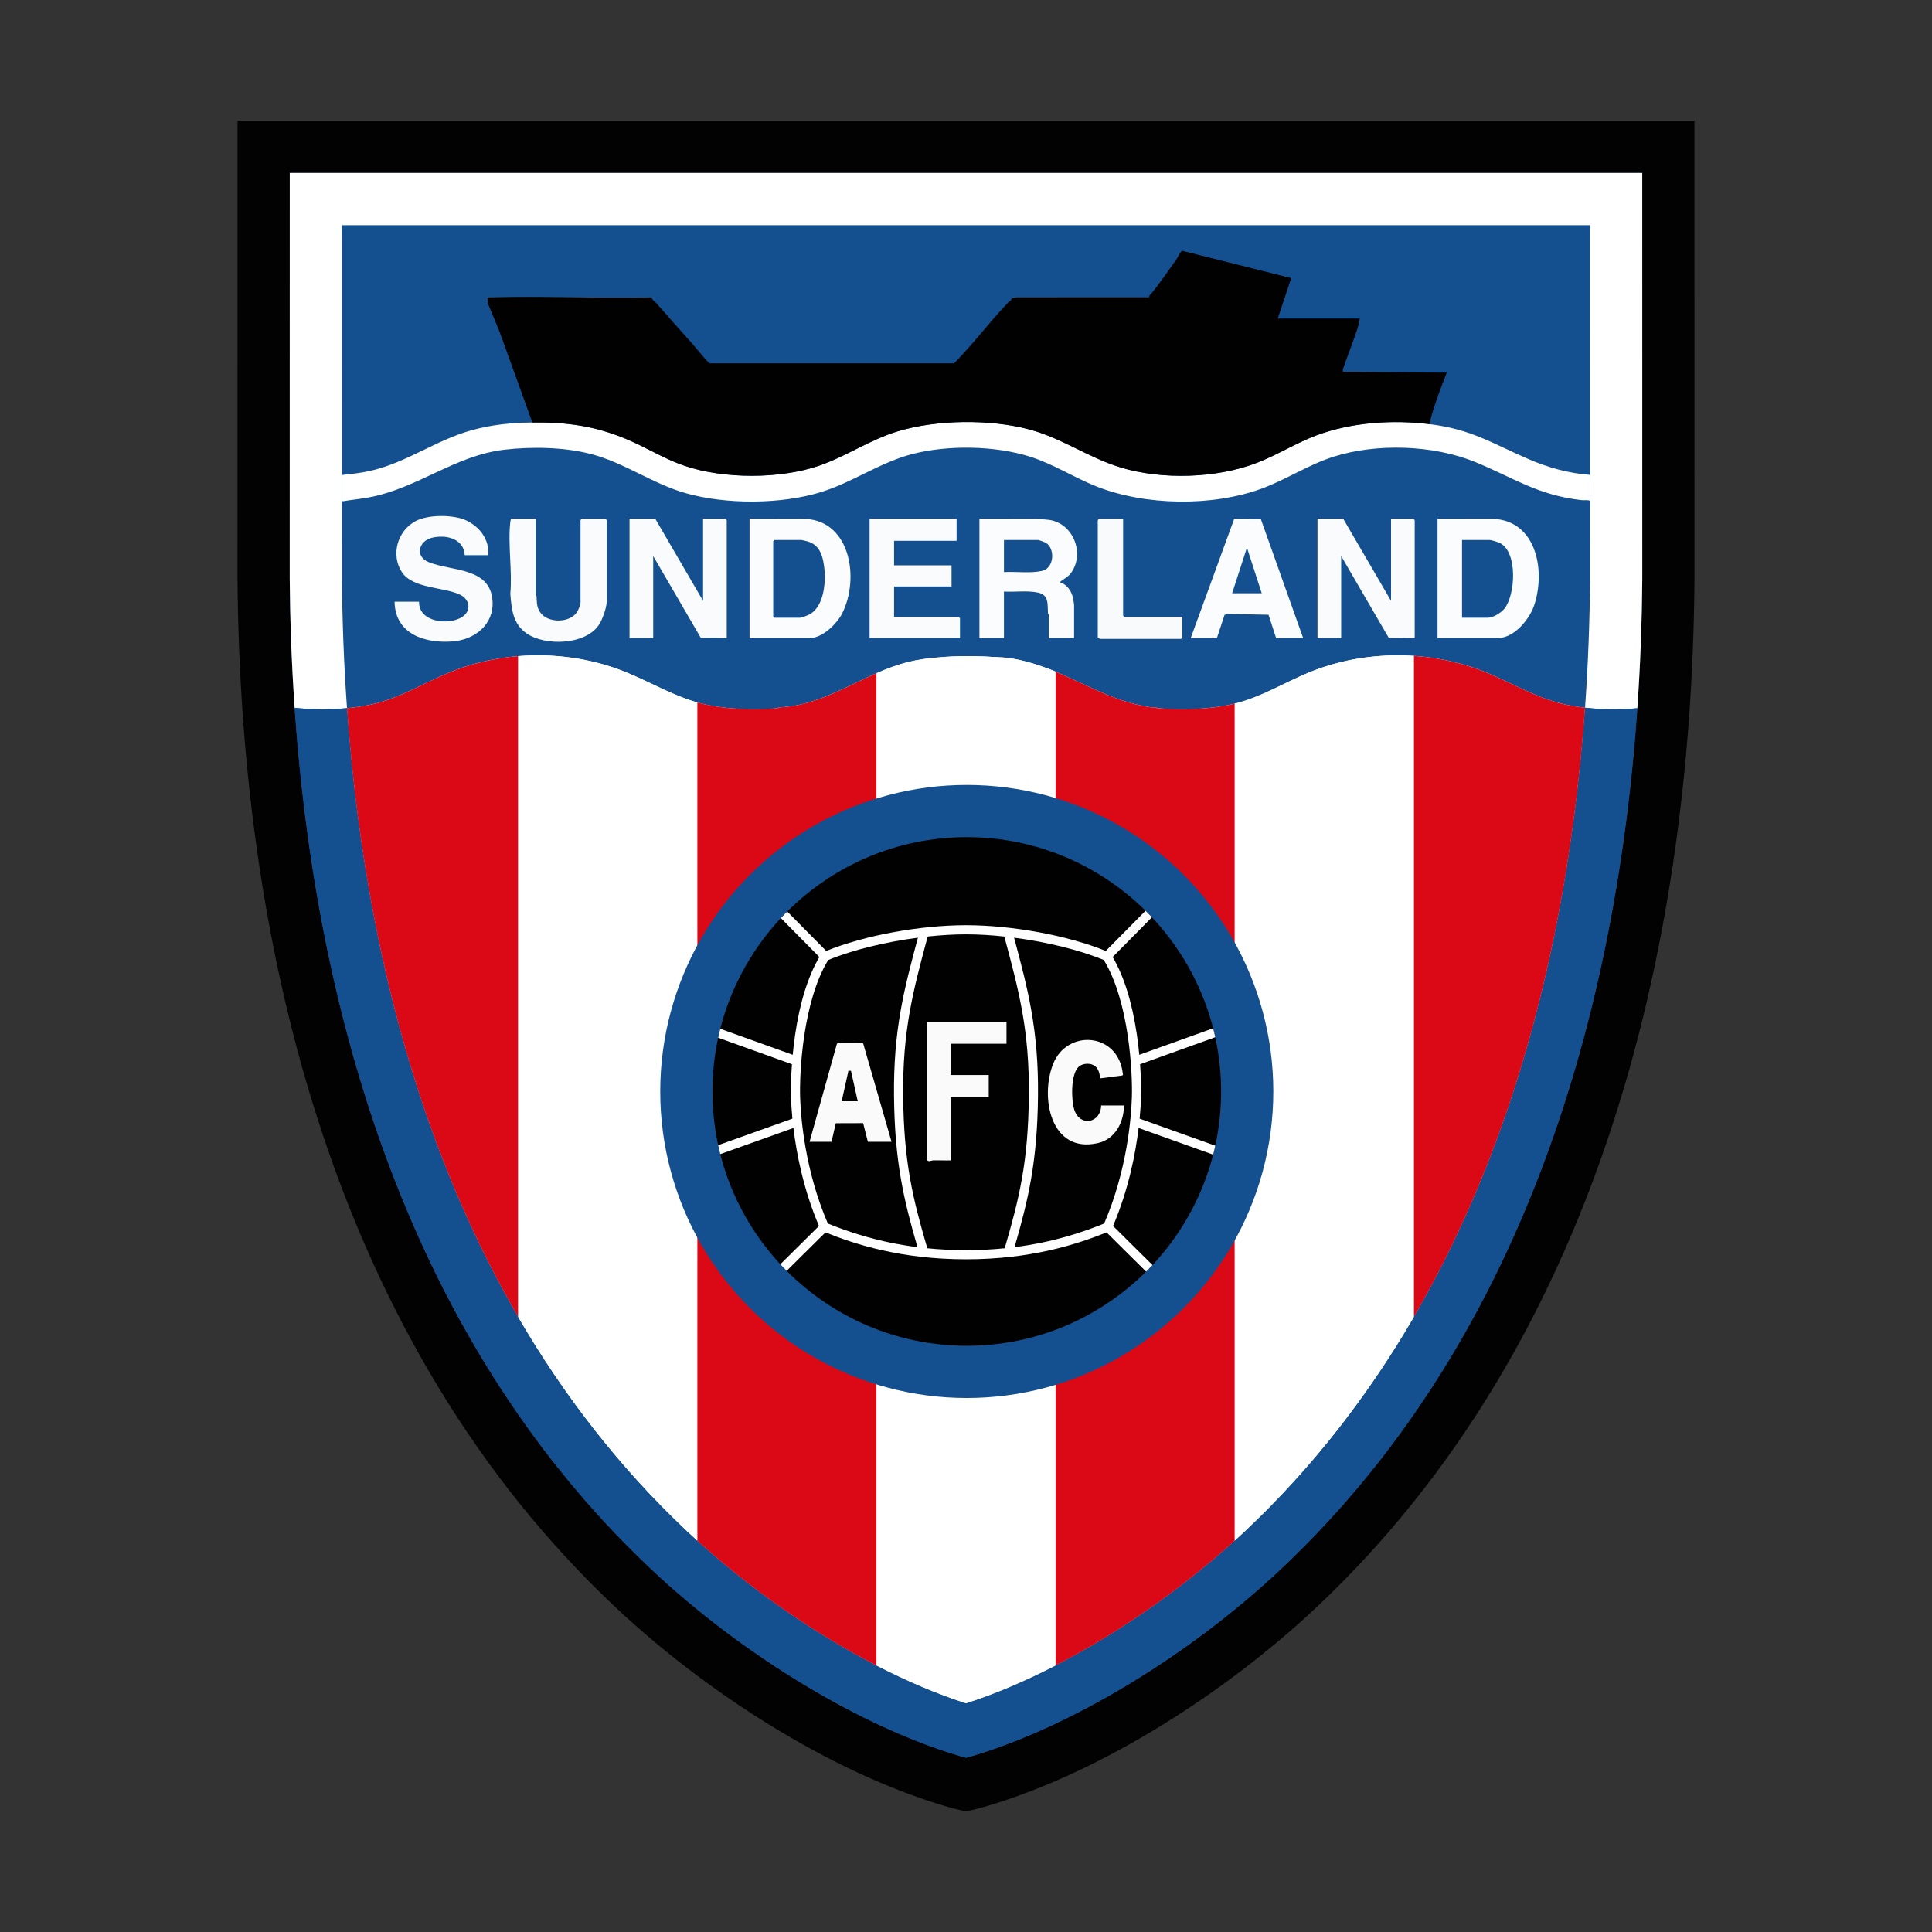 <?xml version="1.0" encoding="UTF-8"?>
<svg data-name="图层_1" xmlns="http://www.w3.org/2000/svg" version="1.1" viewBox="0 0 800 800">
  <rect x="0" y="0" width="800" height="800" fill="#333333" stroke="none"/>
  <!-- Created by @FCLOGO 2025-7-8 GMT+8 15:40:01 . https://fclogo.top/ -->
<!-- FOR PERSONAL USE ONLY NOT FOR COMMERCIAL USE -->
  <g>
    <path d="M701.635,50H98.365l-.016,189.886c1.194,154.84,40.901,316.768,156.444,425.581,36.756,34.615,88.456,68.305,137.192,82.592,1.84.539,5.357,1.519,8.014,1.94,2.657-.421,6.175-1.401,8.014-1.94,48.737-14.287,100.436-47.978,137.192-82.592,115.543-108.813,155.249-270.741,156.444-425.581l-.016-189.886Z" style="fill: #020202;"/>
    <path d="M400,727.856c-.579-.156-1.225-.336-1.935-.544-41.257-12.095-90.476-41.824-128.449-77.584-121.927-114.824-148.68-286.28-149.647-409.924l.014-168.183h560.032l.014,168.183c-.966,123.644-27.72,295.099-149.646,409.924-37.972,35.761-87.192,65.489-128.452,77.585-.709.208-1.354.388-1.932.544Z" style="fill: #14508f;"/>
    <path d="M658.397,93.241H141.603l-.012,146.477c.135,17.005.77,34.942,2.094,53.516,4.062-.38,7.955-.984,11.448-1.83,10.928-2.647,20.439-8.607,30.712-12.859,23.231-9.615,50.694-9.557,73.843,0,10.285,4.246,20.143,10.184,31.071,12.851,9.224,2.251,20.955,2.823,31.521,1.848-.007-.101-.015-.202-.022-.303,1.36-.089.477-.047.477-.047,19.619-.748,34.864-14.262,53.469-18.801,4.189-1.022,7.916-1.517,11.811-1.822,4.267-.439,8.567-.59,12.929-.553,3.359-.028,6.678.058,9.973.3,2.577.081,5.094.183,7.798.61,4.821.76,9.345,2.072,13.71,3.674.129.045.258.084.387.129,2.644.928,5.223,2.031,7.771,3.212,11.614,5.161,22.659,11.332,35.943,13.217.807.114,1.632.018,2.442.034-.007.102-.015.204-.023.306,10.763,1.053,22.853.457,32.156-1.796,10.928-2.647,20.439-8.607,30.712-12.859,23.231-9.615,50.694-9.557,73.843,0,10.285,4.246,20.143,10.184,31.071,12.851,2.979.727,6.225,1.273,9.604,1.655,1.315-18.508,1.946-36.383,2.08-53.332l-.012-146.477Z" style="fill: none;"/>
    <path d="M143.685,293.234c-1.324-18.573-1.959-36.51-2.094-53.516l.012-146.477h516.794l.012,146.477c-.134,16.949-.765,34.824-2.08,53.332,6.998.792,14.576.851,21.657.216,1.289-18.544,1.911-36.456,2.044-53.463l-.014-168.183H119.984l-.014,168.183c.133,16.955.751,34.81,2.033,53.294,6.993.755,14.598.799,21.682.136Z" style="fill: #fff;"/>
    <path d="M615.654,278.545c-23.149-9.557-50.612-9.615-73.843,0-10.273,4.252-19.784,10.213-30.712,12.859-9.303,2.253-21.393,2.848-32.156,1.796.007-.102.015-.204.023-.306-.81-.016-1.635.08-2.442-.034-13.283-1.885-24.328-8.056-35.943-13.217-2.549-1.181-5.127-2.284-7.771-3.212-.129-.045-.258-.084-.387-.129-4.366-1.602-8.89-2.914-13.71-3.674-2.704-.427-5.221-.529-7.798-.61-3.295-.242-6.615-.328-9.973-.3-4.361-.037-8.661.114-12.929.553-3.895.305-7.622.8-11.811,1.822-18.605,4.539-33.849,18.053-53.469,18.801,0,0,.883-.043-.477.047.007.101.015.202.022.303-10.566.975-22.297.403-31.521-1.848-10.928-2.667-20.786-8.604-31.071-12.851-23.149-9.557-50.612-9.615-73.843,0-10.273,4.252-19.784,10.213-30.712,12.859-3.493.846-7.386,1.45-11.448,1.83,7.974,111.841,40.978,246.789,140.755,340.754,34.367,32.365,78.237,59.377,115.56,71.305,37.331-11.932,81.197-38.942,115.562-71.305,99.832-94.017,132.818-229.061,140.768-340.938-3.379-.382-6.625-.928-9.604-1.655-10.928-2.667-20.786-8.604-31.071-12.851Z" style="fill: #fff;"/>
    <path d="M269.617,649.728c37.972,35.761,87.192,65.49,128.449,77.584.711.208,1.356.389,1.935.544.578-.156,1.222-.336,1.932-.544,41.26-12.096,90.48-41.824,128.452-77.585,105.156-99.031,139.518-240.184,147.602-356.461-7.08.635-14.658.576-21.657-.216-7.95,111.876-40.936,246.921-140.768,340.938-34.364,32.363-78.231,59.372-115.562,71.305-37.322-11.928-81.192-38.939-115.56-71.305-99.777-93.965-132.781-228.913-140.755-340.754-7.084.662-14.689.619-21.682-.136,8.062,116.309,42.407,257.551,147.614,356.63Z" style="fill: #14508f;"/>
    <path d="M658.406,196.632c-8.947-.634-17.42-3.03-25.601-6.573-15.13-6.553-23.447-12.242-40.709-14.412-15.32-1.926-32.474-.799-46.983,4.637-8.421,3.155-16.091,8.027-24.419,11.279-16.742,6.538-39.401,7.222-56.605,2.028-13.15-3.97-24.355-12.14-37.801-15.745-16.3-4.371-38.501-4.129-54.66.786-11.357,3.455-21.27,10.349-32.369,14.178-16.239,5.603-39.486,5.598-55.758.087-8.383-2.839-15.874-7.601-23.985-11.013-13.082-5.503-24.915-7.137-39.083-6.938-8.859.125-16.709.864-25.274,3.248-14.805,4.12-27.075,13.575-42.264,16.881-3.585.78-7.207,1.175-10.854,1.57l-.446.109-.001,10.803c.336-.007.492-.015.492-.015,3.492-.594,7.032-.911,10.521-1.554,20.5-3.773,35.686-17.441,56.491-19.803,11.314-1.285,24.482-1.042,35.559,1.809,13.867,3.568,25.548,12.342,39.393,16.253,16.666,4.708,39.428,4.63,55.991-.506,13.149-4.077,24.449-12.319,37.799-15.747,14.865-3.816,34.346-3.493,48.99,1.207,9.474,3.041,17.835,8.502,27.032,12.165,20.319,8.092,48.255,8.491,68.771.886,10.1-3.744,19.264-9.871,29.564-13.132,17.89-5.664,41.311-4.913,58.683,2.212,16.083,6.597,25.695,13.672,44.073,15.773.857.098,3.001-.198,3.452.336l-.001-10.811Z" style="fill: #fff;"/>
    <path d="M476.257,122.098c3.621-4.243,7.321-9.777,10.646-14.378.66-.914,1.571-2.872,2.127-3.479.293-.32.527-.41.949-.276l44.695,11.178-5.572,16.756h33.947c-.215,1.748-.818,3.736-1.387,5.438-1.739,5.208-3.797,10.379-5.613,15.561l-.002,1.049,43.048.351c-2.288,5.678-5.176,13.467-6.753,19.323-.182.677-.345,1.316-.246,2.026-15.32-1.926-32.474-.799-46.983,4.637-8.421,3.155-16.091,8.027-24.418,11.279-16.742,6.538-39.401,7.222-56.605,2.028-13.15-3.97-24.355-12.14-37.801-15.745-16.3-4.371-38.501-4.129-54.66.786-11.357,3.455-21.27,10.349-32.369,14.178-16.239,5.603-39.486,5.598-55.758.087-8.383-2.839-15.874-7.601-23.985-11.013-13.082-5.503-24.915-7.137-39.084-6.938l-12.591-34.833c-1.675-4.839-3.856-9.475-5.72-14.235-.198-.506-.188-1.613-.238-1.681-.028-1.145-.252-1.016.859-1.05,22.163-.693,44.508.519,66.684.001h.35c.336.867.906,1.665,1.75,2.1,5.023,5.772,10.114,11.442,15.23,17.143,1.062,1.184,6.318,7.871,7.168,8.056h101.14c7.871-7.965,14.7-17.195,22.398-25.199.416-.432,1.145-.652,1.4-1.4.032-.094-.021-.229,0-.35l1.908-.365,54.924-.027c.18-.056.152-.217.213-.309.055-.082-.058-.29,0-.35l.35-.35Z" style="fill: #010101;"/>
    <g>
      <path d="M437.094,278.094v411.549c-12.686,6.529-25.221,11.854-37.096,15.648-11.875-3.794-24.41-9.113-37.096-15.653v-410.863c4.303-1.886,8.697-3.557,13.297-4.681,4.189-1.022,7.918-1.519,11.816-1.821,4.265-.438,8.567-.589,12.924-.551,3.362-.027,6.681.054,9.978.297,2.573.081,5.092.184,7.794.611,4.822.762,9.345,2.07,13.713,3.675.13.043.259.081.389.13,1.443.508,2.87,1.065,4.281,1.659Z" style="fill: #fff;"/>
      <path d="M362.903,278.775v410.863c-25.545-13.162-51.684-31.247-74.191-51.7v-347.082c.681.195,1.362.373,2.048.54,9.221,2.248,20.95,2.821,31.517,1.849-.005-.103-.016-.2-.022-.303.503-.032.697-.049.746-.059h.011c14.648-.649,26.864-8.383,39.89-14.107Z" style="fill: #db0815;"/>
      <path d="M288.712,290.855v347.082c-1.438-1.303-2.865-2.622-4.27-3.946-28.393-26.745-51.382-56.803-69.921-88.704v-273.599c15.367-1.265,31.064,1.032,45.166,6.854,9.637,3.984,18.902,9.448,29.026,12.313Z" style="fill: #fff;"/>
      <path d="M214.521,271.689v273.599c-46.614-80.196-65.132-172.036-70.835-252.054,4.059-.378,7.951-.984,11.448-1.827,10.929-2.648,20.437-8.61,30.712-12.864,9.081-3.757,18.81-6.038,28.674-6.854Z" style="fill: #db0815;"/>
      <path d="M511.291,291.358v346.579c-22.507,20.453-48.647,38.539-74.197,51.706v-411.549c1.173.497,2.335,1.016,3.486,1.551,11.616,5.157,22.658,11.329,35.944,13.216.805.114,1.632.016,2.443.032-.011.103-.016.205-.027.308,10.767,1.054,22.853.454,32.161-1.794.065-.016.124-.032.189-.049Z" style="fill: #db0815;"/>
      <path d="M585.482,271.586v273.696c-18.534,31.907-41.522,61.965-69.921,88.71-1.405,1.324-2.832,2.643-4.27,3.946v-346.579c10.843-2.67,20.307-8.589,30.523-12.816,13.67-5.654,28.804-7.967,43.668-6.956Z" style="fill: #fff;"/>
      <path d="M656.328,293.05c-5.692,80.056-24.194,171.971-70.846,252.232v-273.696c10.389.703,20.642,3.027,30.172,6.956,10.286,4.248,20.145,10.189,31.069,12.854,2.984.724,6.227,1.27,9.605,1.654Z" style="fill: #db0815;"/>
    </g>
    <g>
      <polygon points="291.125 248.796 291.125 214.846 300.4 214.846 300.925 215.371 300.925 264.195 290.174 264.103 270.478 230.246 270.478 264.195 260.678 264.195 260.678 214.846 271.353 214.846 291.125 248.796" style="fill: #f9fbfc;"/>
      <polygon points="575.997 248.796 575.997 214.846 585.271 214.846 585.796 215.371 585.796 264.195 575.046 264.103 555.35 230.246 555.35 264.195 545.55 264.195 545.55 214.846 556.224 214.846 575.997 248.796" style="fill: #f9fbfc;"/>
      <path d="M405.564,214.846l23.988-.016,4.183.366c10.395.897,15.714,13.691,9.779,22.028-1.262,1.774-3.174,2.466-4.704,3.867,2.959.792,4.895,3.658,5.519,6.558.081.378.429,2.554.429,2.72v13.825h-10.499v-9.625c0-.114-.304-.413-.325-.725-.246-3.622.538-7.479-4.131-8.469-4.421-.937-9.57-.176-14.092-.431v19.25h-10.149v-49.349ZM415.713,236.896c5.047-.307,10.85.608,15.77-.504,5.041-1.139,5.486-9.067,1.712-11.554-.437-.288-2.96-1.241-3.308-1.241h-14.174v13.3Z" style="fill: #fafcfd;"/>
      <path d="M595.245,264.195v-49.349l21.189-.016c19.349-.617,23.824,20.665,18.871,35.703-1.935,5.876-8.308,13.662-15.037,13.662h-25.023ZM605.394,255.796h10.674c2.217,0,5.607-2.116,6.97-3.879,4.486-5.801,5.395-22.991-1.709-26.932-.841-.466-3.727-1.388-4.561-1.388h-11.374v32.199Z" style="fill: #fafcfd;"/>
      <path d="M310.374,264.195v-49.349l21.189-.016c20.521-.608,24.613,24.521,17.14,39.222-2.186,4.301-8.194,10.142-13.306,10.142h-25.023ZM320.698,223.596l-.525.525v31.149l.525.525h10.499c.81,0,3.302-1.001,4.132-1.467,6.782-3.806,7.053-16.684,5.241-23.306-.924-3.376-2.659-5.806-6.112-6.837-.364-.109-2.393-.588-2.561-.588h-11.199Z" style="fill: #fbfcfd;"/>
      <polygon points="396.115 214.846 396.115 223.946 370.218 223.946 370.218 234.096 394.015 234.096 394.015 242.846 370.218 242.846 370.218 255.446 396.99 255.446 397.515 255.97 397.515 264.195 360.069 264.195 360.069 214.846 396.115 214.846" style="fill: #f9fbfc;"/>
      <path d="M202.234,229.896h-9.799c-.373-6.982-7.954-8.662-13.67-7.196-5.445,1.397-6.999,7.739-1.272,10.064,9.538,3.871,25.392,2.049,26.448,15.896.754,9.892-7.325,16.25-16.567,16.949-11.535.872-23.765-3.074-23.987-16.464h10.149c-.25,8.617,12.538,9.928,17.965,6.242,3.728-2.532,3.092-7.134-.928-9.106-6.736-3.304-19.665-2.436-24.184-9.414-4.698-7.254-1.75-17.167,5.768-21.125,5.168-2.72,15.593-2.721,20.867-.262,5.682,2.649,9.635,7.965,9.209,14.415Z" style="fill: #f9fbfc;"/>
      <path d="M221.832,214.846v31.324c0,.112.299.412.326.724.226,2.624-.061,4.432,1.619,6.78,3.171,4.431,12.091,4.365,15.146-.211.458-.685,1.457-3.083,1.457-3.793v-34.299l.525-.525h9.799l.525.525v33.599c0,2.603-1.762,7.524-3.215,9.733-5.546,8.428-22.301,8.915-30.011,3.546-5.645-3.932-6.194-10.069-6.686-16.413.862-9.368-1.092-20.648-.002-29.783.042-.348.153-1.207.543-1.207h9.974Z" style="fill: #f9fbfc;"/>
      <path d="M539.601,264.195h-11.199l-3.133-9.642-17.352-.336-.87.429-3.143,9.548h-10.849l18.008-49.371,11.048.189,17.49,49.182ZM522.453,245.646l-6.124-18.903-6.124,18.903h12.249Z" style="fill: #fafcfd;"/>
      <path d="M465.058,214.846v40.074l.525.525h23.973v8.575l-.525.525h-33.597c-.111,0-.526-.473-.875-.35v-48.824l.525-.525h9.974Z" style="fill: #f8fafc;"/>
    </g>
  </g>
  <g>
    <g>
      <g>
        <circle cx="400.32" cy="451.953" r="126.931" style="fill: #14508f;"/>
        <path d="M400.321,557.264c-58.069,0-105.31-47.242-105.31-105.31s47.242-105.31,105.31-105.31,105.31,47.242,105.31,105.31-47.242,105.31-105.31,105.31Z" style="fill: #010101;"/>
      </g>
      <path d="M472.46,454.713c.114-3.292.038-8.286-.378-14.043l31.139-11.183c-.27-1.243-.562-2.476-.876-3.703l-30.588,10.983c-.249-2.638-.573-5.383-.978-8.156-1.973-13.491-5.356-24.35-10.059-32.323l16.27-16.459c-.865-.924-1.746-1.827-2.643-2.708l-16.464,16.653c-15.724-6.405-38.771-10.67-57.884-10.67s-42.16,4.265-57.884,10.67l-16.145-16.334c-.892.892-1.768,1.794-2.627,2.719l15.94,16.129c-4.708,7.973-8.091,18.832-10.064,32.323-.405,2.773-.724,5.519-.973,8.156l-29.999-10.773c-.314,1.227-.605,2.465-.87,3.708l30.539,10.967c-.411,5.756-.486,10.751-.373,14.043.07,2.086.233,4.989.568,8.497l-30.734,10.983c.265,1.243.557,2.481.865,3.708l30.291-10.821c1.297,10.718,4.184,25.55,10.583,40.571l-15.999,15.853c.854.924,1.73,1.832,2.616,2.724l16.07-15.918c12.226,4.919,31.263,11.135,58.197,11.135s45.976-6.216,58.197-11.135l16.389,16.237c.897-.886,1.778-1.794,2.632-2.719l-16.329-16.178c6.394-15.021,9.286-29.853,10.578-40.571l30.88,11.032c.314-1.227.605-2.459.876-3.703l-31.334-11.2c.341-3.508.497-6.41.573-8.497ZM331.321,454.583c-.351-10.113,1.07-39.868,11.632-57.062,10.012-4.163,23.654-7.48,37.139-9.243-5.695,21.223-10.177,38.093-9.901,65.527.273,27.172,3.999,42.891,9.709,62.612-16.233-2.057-28.468-6.289-37.114-9.793-9.47-21.977-11.172-43.674-11.464-52.041ZM383.973,516.878c-6.042-20.725-9.723-35.647-9.999-63.111-.272-27.08,4.205-43.764,9.874-64.888l.291-1.083c5.461-.587,10.833-.908,15.86-.908s10.401.32,15.863.908l.291,1.083c5.669,21.123,10.146,37.808,9.874,64.888-.277,27.465-3.957,42.387-9.999,63.111-4.988.496-10.325.783-16.028.783s-11.038-.287-16.026-.783ZM468.677,454.583c-.292,8.367-1.989,30.064-11.464,52.041-8.646,3.505-20.878,7.737-37.112,9.793,5.71-19.721,9.435-35.44,9.709-62.612.276-27.434-4.206-44.304-9.901-65.526,13.485,1.762,27.127,5.079,37.142,9.242,10.556,17.194,11.978,46.949,11.627,57.062Z" style="fill: #fff;"/>
    </g>
    <g>
      <path d="M416.763,423.092v9.1h-23.098v12.95h15.748v9.1h-15.748v26.249c-2.388.065-4.799-.081-7.19-.018-1.002.027-1.957.797-2.609-.158v-57.224h32.897Z" style="fill: #fafafa;"/>
      <path d="M465.408,457.741c-.028,6.963-3.605,13.951-10.83,15.594-19.503,4.435-24.032-18.929-18.484-32.835,5.733-14.371,26.814-13.083,28.822,3.939.043.366.253.589-.191.891l-9.088,1.181c-.299-1.553-.566-3.256-1.623-4.5-1.751-2.062-5.581-1.983-7.473-.164-3.213,3.089-3.008,13.743-1.687,17.724,2.377,7.16,10.94,5.52,11.104-1.83h9.449Z" style="fill: #fafafa;"/>
      <path d="M369.168,472.791h-9.799l-1.96-7.721-11.326.034-1.762,7.687h-9.099l11.265-40.358.262-.438c.395-.28,8.498-.266,9.664-.171.381.031.796-.026,1.043.357l11.713,40.61ZM348.52,455.991h6.649l-2.801-12.602-1.047-.001-2.801,12.602Z" style="fill: #fafafa;"/>
    </g>
  </g>
</svg>